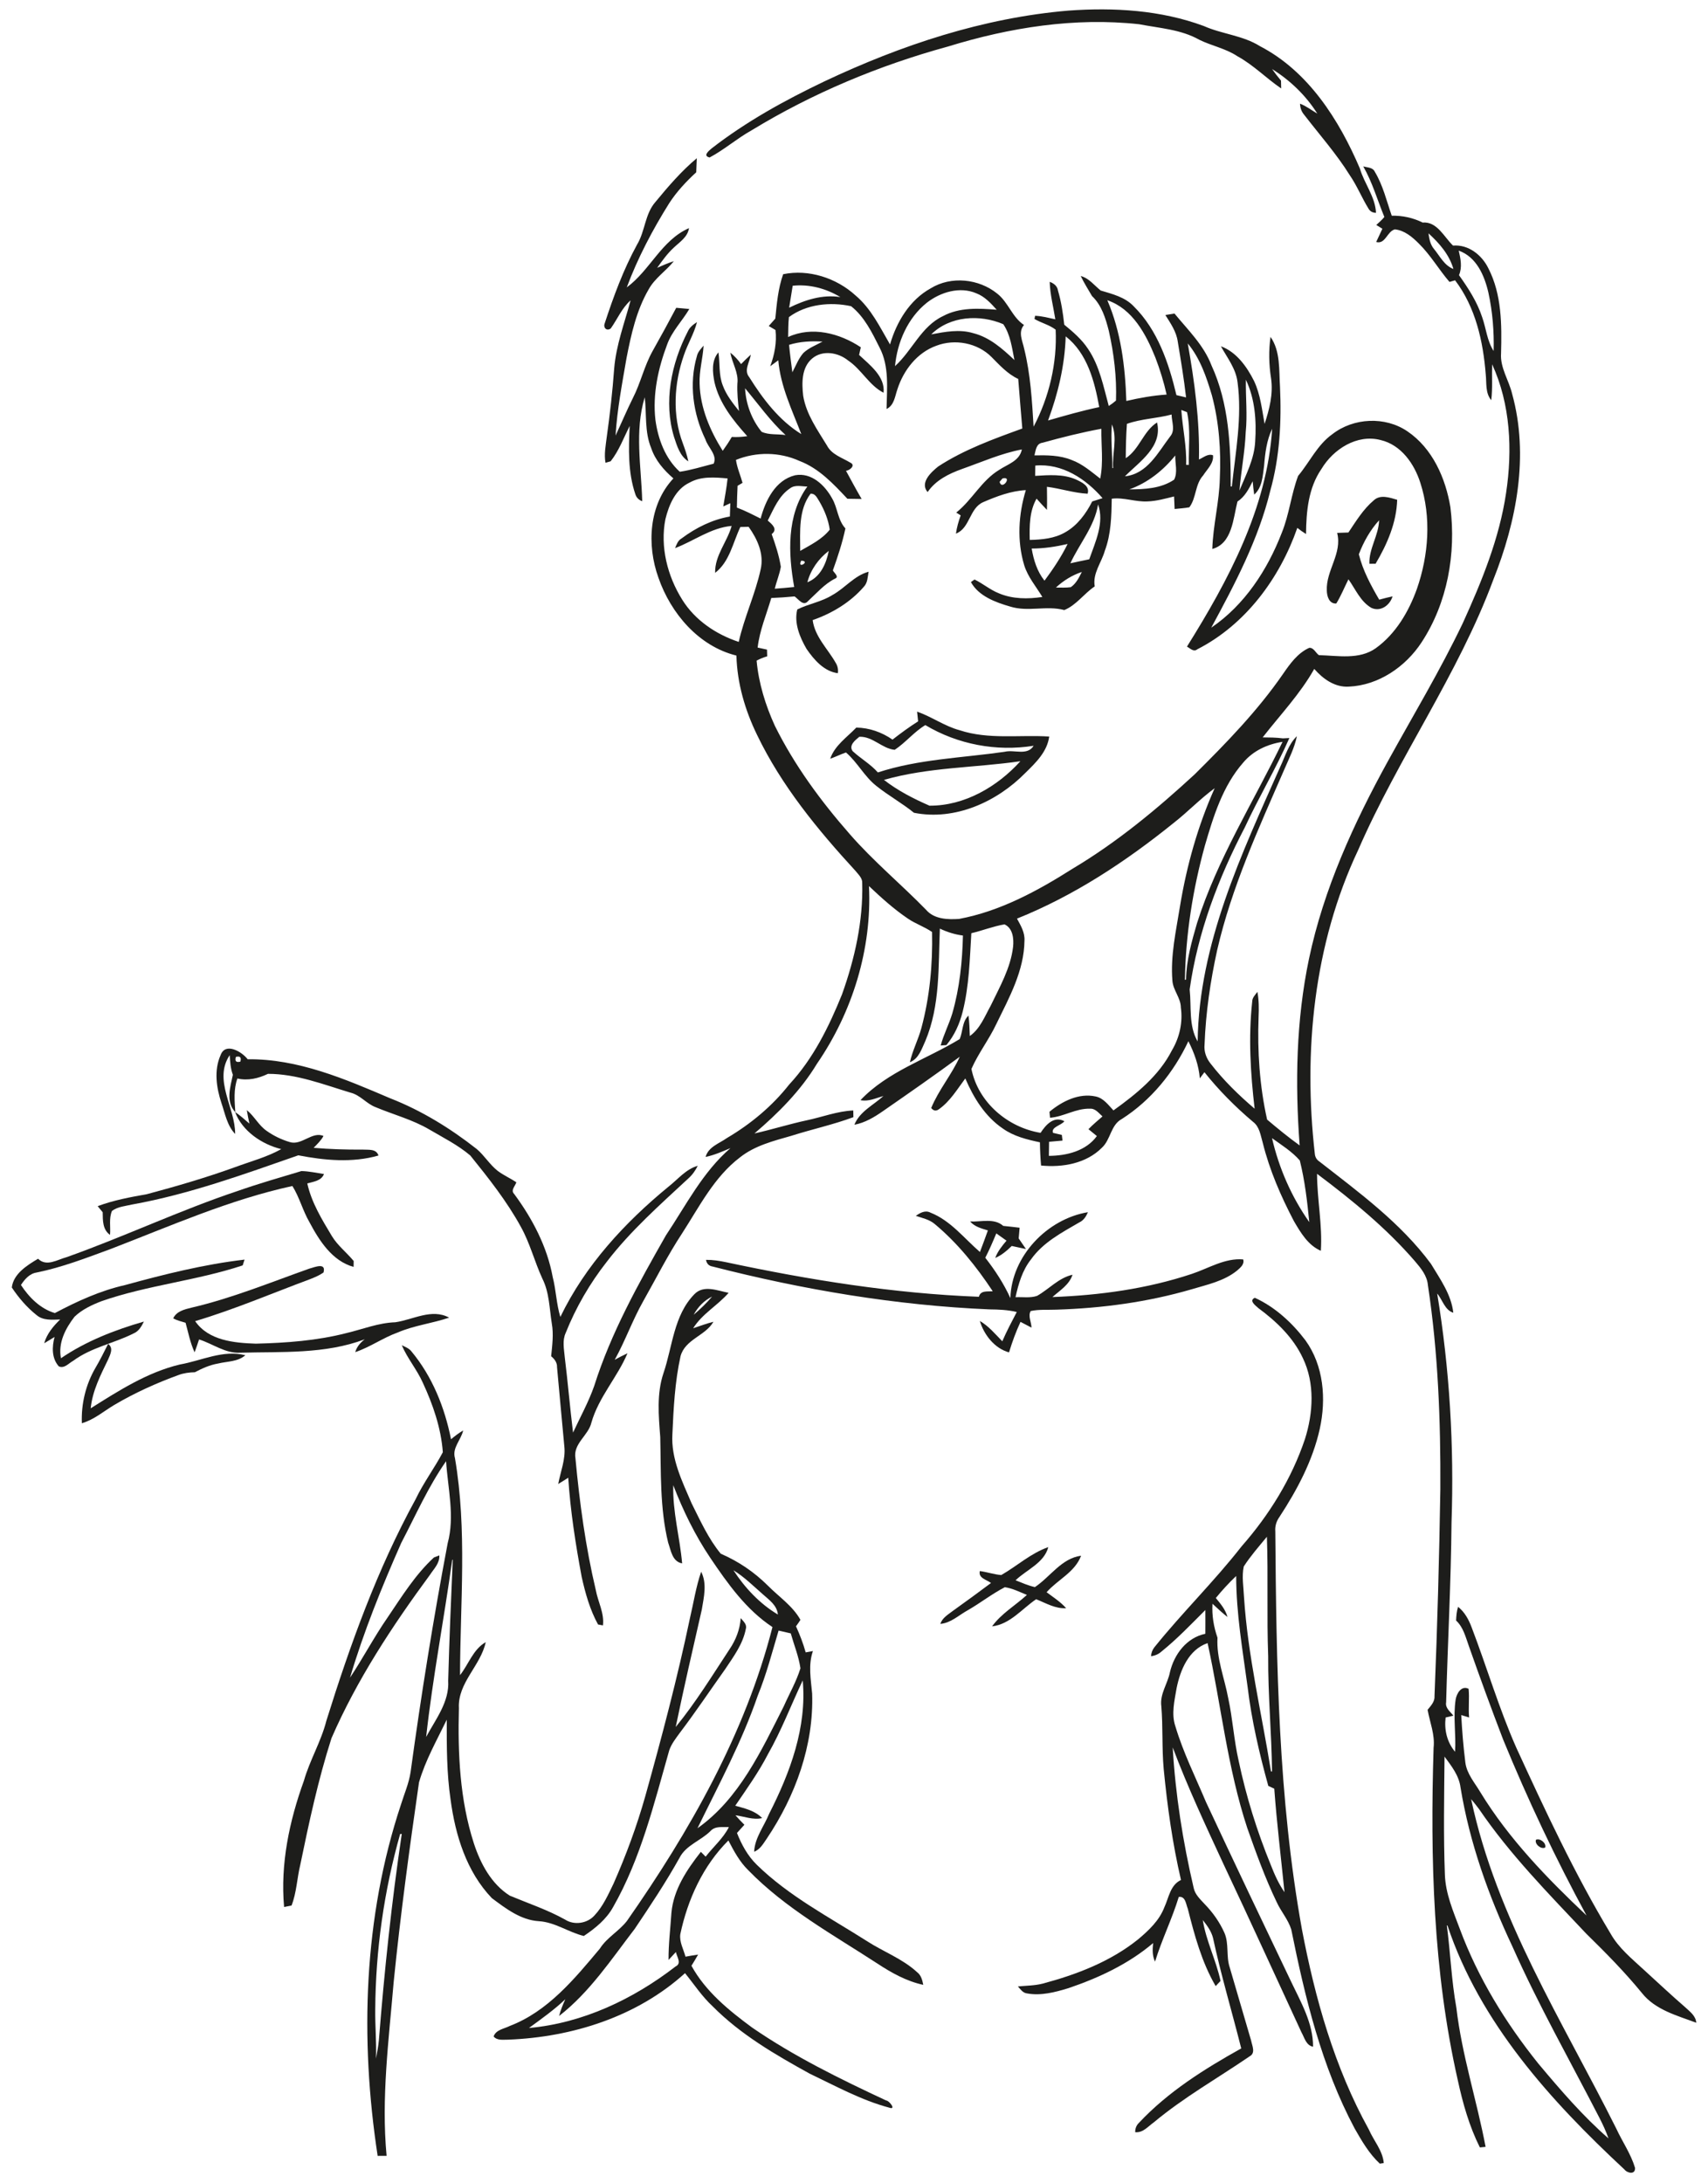 <?xml version="1.0" encoding="UTF-8" ?>
<!DOCTYPE svg PUBLIC "-//W3C//DTD SVG 1.1//EN" "http://www.w3.org/Graphics/SVG/1.1/DTD/svg11.dtd">
<svg width="561pt" height="717pt" viewBox="0 0 561 717" version="1.1" xmlns="http://www.w3.org/2000/svg">
<g id="#1d1d1bfb">
<path fill="#1d1d1b" opacity="1.00" d=" M 270.71 26.76 C 295.98 14.81 323.01 5.83 350.99 3.48 C 365.91 2.41 381.29 3.31 395.41 8.55 C 401.40 11.22 408.20 11.62 413.83 15.16 C 429.74 23.42 439.81 39.32 446.66 55.34 C 448.10 60.30 451.72 64.62 451.95 69.89 C 450.84 69.89 450.02 69.44 449.49 68.52 C 447.30 64.97 445.74 61.06 443.38 57.61 C 438.97 50.52 433.41 44.26 428.33 37.66 C 427.45 36.65 427.04 35.37 427.00 34.05 C 429.05 34.84 430.80 36.20 432.68 37.32 C 428.97 31.40 423.74 26.36 417.82 22.68 C 418.73 23.98 419.72 25.24 420.75 26.47 C 420.76 27.12 420.79 28.41 420.81 29.05 C 415.90 25.70 411.71 21.36 406.47 18.49 C 402.62 15.92 398.00 15.07 393.91 13.06 C 387.89 9.65 380.82 9.25 374.16 7.96 C 352.99 5.63 331.58 9.05 311.34 15.29 C 288.72 21.48 266.85 30.61 246.81 42.83 C 242.04 45.49 237.90 49.16 233.08 51.72 C 230.77 51.20 232.74 49.59 233.73 48.75 C 245.09 39.92 257.76 32.95 270.71 26.76 M 433.18 38.21 C 433.74 38.77 433.74 38.77 433.18 38.21 Z" />
<path fill="#1d1d1b" opacity="1.00" d=" M 215.30 66.31 C 219.48 61.23 223.81 56.20 228.87 51.96 C 228.82 53.50 228.76 55.04 228.68 56.58 C 225.36 59.64 222.24 62.97 219.78 66.78 C 214.31 75.52 209.47 84.72 205.86 94.39 C 213.51 88.78 217.29 78.87 226.30 74.93 C 225.88 77.85 223.30 79.44 221.33 81.31 C 219.20 83.26 217.52 85.62 215.85 87.96 C 217.65 87.17 219.45 86.37 221.33 85.78 C 218.73 89.02 215.08 91.34 213.05 95.04 C 209.04 101.94 207.29 109.86 205.78 117.62 C 204.33 126.06 202.71 134.50 202.18 143.06 C 204.09 138.97 205.85 134.80 207.86 130.76 C 210.42 125.78 211.59 120.23 214.33 115.33 C 216.99 110.62 219.57 105.87 222.11 101.09 C 223.54 101.23 224.97 101.35 226.41 101.48 C 224.08 105.43 220.72 108.76 219.13 113.13 C 216.17 120.97 214.32 129.45 215.27 137.85 C 216.12 144.16 218.47 150.57 223.27 154.94 C 227.02 154.40 230.72 153.22 234.40 152.29 C 235.72 149.48 232.52 146.94 231.71 144.33 C 227.63 135.93 226.26 125.99 228.90 116.96 C 229.20 115.57 230.22 114.56 231.10 113.52 C 230.85 117.71 229.62 121.80 229.79 126.02 C 229.99 133.94 233.22 141.44 237.38 148.06 C 238.44 146.60 239.44 145.08 240.36 143.51 C 242.06 143.60 243.75 143.51 245.44 143.25 C 240.82 138.09 236.28 132.47 234.68 125.57 C 234.03 122.29 233.62 118.45 235.97 115.73 C 236.50 119.33 236.03 123.13 237.40 126.59 C 238.55 129.74 240.67 132.39 242.73 134.99 C 242.37 132.00 242.07 128.98 242.20 125.96 C 242.64 122.37 240.46 119.27 239.90 115.83 C 241.24 116.91 242.41 118.18 243.41 119.58 C 244.44 118.52 245.49 117.47 246.60 116.48 C 246.27 118.93 244.21 121.60 246.09 123.87 C 250.57 131.03 255.90 138.07 263.19 142.57 C 260.15 134.67 256.37 126.89 255.63 118.33 C 254.76 118.99 253.87 119.65 252.98 120.29 C 254.41 116.47 255.17 112.48 254.72 108.39 C 254.17 108.06 253.06 107.40 252.50 107.07 C 253.21 106.26 253.93 105.45 254.65 104.64 C 255.14 99.74 255.57 94.73 257.23 90.06 C 265.63 88.33 274.71 91.29 281.00 97.03 C 286.12 101.34 289.03 107.46 292.33 113.13 C 294.49 105.72 298.76 98.53 305.69 94.70 C 312.39 90.56 321.55 91.54 327.58 96.46 C 331.19 99.31 332.44 104.16 336.34 106.74 C 334.30 109.09 335.86 111.97 336.40 114.57 C 338.47 122.92 338.97 131.56 339.49 140.13 C 344.60 130.41 347.25 119.25 346.73 108.27 C 344.65 106.67 342.02 106.08 339.78 104.76 L 339.98 103.72 C 342.24 103.79 344.43 104.41 346.63 104.87 C 345.98 100.77 344.90 96.72 344.78 92.56 C 346.11 93.04 347.30 93.94 347.50 95.45 C 348.58 99.09 349.14 102.87 349.56 106.64 C 352.44 109.00 355.32 111.46 357.38 114.60 C 361.16 120.18 362.43 126.94 364.18 133.34 C 365.01 132.80 365.80 132.21 366.55 131.56 C 366.82 123.87 365.88 116.14 364.19 108.64 C 363.14 104.54 361.85 100.24 358.68 97.24 C 357.41 95.06 356.06 92.93 354.97 90.65 C 357.71 91.38 359.41 93.72 361.52 95.41 C 365.37 96.58 369.50 97.55 372.38 100.61 C 380.22 108.36 383.91 119.27 386.40 129.77 C 387.19 129.95 388.78 130.33 389.57 130.52 C 388.87 124.38 387.85 118.28 386.84 112.19 C 386.39 108.91 384.47 106.18 382.77 103.46 C 383.52 103.34 385.02 103.10 385.77 102.98 C 390.19 108.37 395.38 113.35 397.92 120.01 C 403.64 132.43 404.24 146.33 404.23 159.77 L 404.60 159.79 C 405.83 148.44 408.02 136.96 406.48 125.54 C 405.95 121.08 403.10 117.52 401.01 113.73 C 406.10 115.59 409.55 120.44 411.90 125.13 C 413.98 129.55 414.50 134.47 415.36 139.23 C 416.94 134.42 418.24 129.35 417.48 124.25 C 416.78 119.74 416.67 115.16 417.31 110.64 C 420.61 115.39 420.06 121.52 420.42 127.02 C 420.95 138.49 420.34 150.10 417.22 161.21 C 413.33 177.18 405.61 191.80 397.84 206.15 C 408.77 198.72 416.30 187.17 421.00 175.00 C 423.46 168.97 424.09 162.38 426.37 156.30 C 430.15 151.78 432.68 146.11 437.60 142.61 C 444.56 137.17 454.97 136.67 462.30 141.68 C 470.52 147.27 474.81 157.04 476.39 166.58 C 478.29 181.85 475.43 197.97 466.93 210.95 C 461.68 218.99 452.75 225.11 442.99 225.51 C 438.41 225.78 434.54 222.97 431.67 219.69 C 427.05 227.91 420.49 234.78 414.73 242.18 C 416.94 242.20 419.17 242.21 421.37 242.50 C 421.90 242.47 422.97 242.42 423.50 242.39 C 419.11 252.40 413.46 261.81 408.87 271.73 C 400.17 288.40 393.38 306.28 390.75 324.96 C 391.37 330.66 390.36 336.88 393.37 342.03 C 393.81 309.94 407.83 280.37 420.60 251.62 C 422.19 248.25 423.20 244.44 425.97 241.78 C 425.19 245.67 423.32 249.21 421.78 252.84 C 413.37 272.12 404.53 291.42 399.79 312.01 C 397.55 322.22 396.03 332.60 395.64 343.05 C 395.40 345.36 396.22 347.60 397.67 349.38 C 401.89 354.83 406.85 359.67 412.09 364.13 C 410.73 352.48 410.01 340.70 411.29 329.00 C 411.28 327.67 412.29 326.74 413.00 325.75 C 413.51 328.46 413.51 331.23 413.39 333.98 C 412.97 345.28 413.71 356.66 416.19 367.71 C 419.67 370.64 423.18 373.53 426.88 376.19 C 425.34 355.76 425.73 335.03 429.94 314.92 C 434.77 291.96 444.62 270.41 455.89 249.95 C 464.19 234.89 473.07 220.14 480.48 204.61 C 486.69 190.94 492.47 176.87 494.68 161.91 C 496.81 147.79 496.13 132.77 490.10 119.64 C 489.96 123.56 490.28 127.51 489.81 131.43 C 487.81 129.06 488.31 125.83 488.00 122.97 C 487.14 112.09 484.66 100.92 477.93 92.06 C 477.47 92.20 476.55 92.46 476.09 92.59 C 472.58 88.51 469.88 83.77 466.01 79.98 C 463.86 77.81 461.30 75.65 458.14 75.33 C 455.56 76.02 455.07 80.32 452.01 79.48 C 452.67 78.02 453.36 76.57 454.05 75.13 C 453.55 74.82 452.55 74.20 452.05 73.89 C 452.95 73.03 453.92 72.23 454.70 71.26 C 452.41 65.71 450.77 59.88 447.76 54.64 C 449.11 55.05 450.90 54.92 451.58 56.44 C 454.24 60.87 455.44 65.99 457.12 70.85 C 460.65 70.77 464.11 71.53 467.28 73.09 C 472.02 72.70 474.30 77.83 477.25 80.66 C 482.33 80.24 486.74 83.76 488.87 88.14 C 493.27 96.69 493.28 106.65 493.03 116.04 C 492.68 120.79 495.61 124.88 496.67 129.37 C 502.28 149.64 498.11 171.27 490.47 190.44 C 478.93 221.56 459.30 248.78 446.11 279.14 C 431.48 310.12 428.01 345.36 431.88 379.13 C 432.02 380.15 432.54 380.96 433.44 381.54 C 446.46 391.69 460.07 401.65 469.99 415.06 C 473.01 420.08 476.69 425.17 477.34 431.14 C 474.55 430.29 473.81 426.89 472.05 424.84 C 476.14 449.66 477.63 474.88 476.76 500.01 C 476.59 519.71 475.51 539.38 474.99 559.06 C 474.63 560.97 476.33 562.13 477.37 563.47 C 476.73 563.62 475.46 563.92 474.82 564.07 C 474.33 568.14 475.26 572.15 477.92 575.33 C 478.29 569.60 477.23 563.82 478.12 558.13 C 478.45 556.15 480.02 553.46 482.37 554.65 C 482.68 557.78 482.23 560.93 482.54 564.07 C 481.67 563.80 480.80 563.54 479.95 563.27 C 480.23 568.48 480.65 573.68 481.30 578.86 C 481.78 582.61 484.42 585.54 486.28 588.70 C 495.61 603.96 508.17 616.89 521.10 629.10 C 510.92 610.36 501.80 591.03 493.70 571.29 C 489.80 561.12 486.06 550.88 482.45 540.60 C 481.39 537.66 480.64 534.43 478.26 532.23 C 478.32 530.71 478.44 529.18 478.91 527.73 C 481.11 529.47 482.44 531.98 483.40 534.56 C 488.40 547.65 492.36 561.15 498.03 573.98 C 507.55 594.70 517.21 615.44 528.97 635.00 C 531.66 639.82 536.02 643.31 540.01 647.01 C 544.53 651.13 548.99 655.32 553.62 659.33 C 555.11 660.73 557.00 662.08 557.14 664.33 C 550.84 661.95 543.75 660.14 539.35 654.63 C 533.67 647.68 527.37 641.30 520.97 635.03 C 508.65 621.96 495.95 609.07 485.81 594.17 C 484.98 593.04 484.09 591.95 483.20 590.89 C 491.47 629.88 513.25 663.86 530.86 699.06 C 532.85 703.38 535.66 707.38 537.03 711.97 C 537.19 714.32 534.50 713.77 533.51 712.48 C 509.31 689.97 486.08 664.32 475.43 632.40 L 475.22 632.35 C 476.40 641.35 476.73 650.45 478.35 659.40 C 480.15 674.90 485.06 689.81 487.95 705.09 C 487.48 705.14 486.54 705.23 486.07 705.27 C 482.58 698.31 480.45 690.74 478.81 683.16 C 470.71 647.40 469.74 610.50 470.87 574.00 C 471.36 569.70 469.64 565.68 468.90 561.54 C 469.99 560.21 471.32 558.85 471.17 556.99 C 472.10 534.33 472.73 511.66 473.09 488.98 C 473.20 466.63 472.36 444.21 469.00 422.08 C 468.74 418.97 466.70 416.51 464.76 414.24 C 455.34 403.32 444.08 394.14 432.59 385.51 C 432.61 393.96 434.39 402.34 433.84 410.80 C 429.62 408.97 427.20 404.83 424.98 401.03 C 420.70 392.85 416.98 384.31 414.76 375.33 C 414.03 372.90 413.74 370.05 411.55 368.43 C 405.73 363.51 400.35 358.10 395.60 352.14 C 395.22 352.65 394.46 353.66 394.09 354.16 C 393.73 349.84 392.26 345.80 390.33 341.96 C 385.51 352.23 378.10 361.34 368.50 367.49 C 364.80 369.44 364.85 374.25 361.94 376.93 C 356.79 382.13 348.98 383.50 341.94 382.79 C 341.72 380.25 341.60 377.71 341.57 375.17 C 337.32 374.26 332.97 373.21 329.38 370.64 C 323.55 366.69 319.77 360.54 317.06 354.19 C 314.41 357.73 312.08 361.69 308.41 364.29 C 307.47 364.99 306.62 364.86 305.86 363.90 C 308.31 357.93 312.60 352.94 315.24 347.06 C 306.93 353.18 298.46 359.07 289.98 364.95 C 287.13 366.93 284.08 368.76 280.62 369.40 C 282.37 365.04 286.87 362.97 290.17 359.96 C 287.70 360.64 285.25 361.88 282.63 361.32 C 291.55 351.90 304.37 347.88 315.22 341.26 C 316.29 338.71 315.98 335.60 318.09 333.54 C 318.41 335.76 318.45 338.01 318.54 340.26 C 321.93 337.86 323.42 333.85 325.37 330.35 C 328.36 324.13 331.94 317.94 332.75 310.98 C 333.03 308.33 332.70 304.85 329.94 303.59 C 326.22 304.21 322.70 305.64 319.04 306.49 C 318.52 315.11 318.31 323.83 316.20 332.25 C 315.20 336.23 313.49 340.08 310.84 343.24 C 310.37 343.28 309.44 343.34 308.97 343.37 C 309.96 339.74 311.71 336.39 312.80 332.80 C 315.18 324.51 316.09 315.86 316.28 307.26 C 313.64 306.92 311.10 306.12 308.70 304.98 C 308.18 317.35 308.85 330.23 303.93 341.90 C 302.73 344.49 301.78 347.72 298.86 348.86 C 299.72 344.98 301.61 341.44 302.64 337.61 C 305.39 327.36 306.37 316.69 306.14 306.10 C 303.66 304.37 300.74 303.42 298.24 301.72 C 293.61 298.60 289.47 294.84 285.42 291.02 C 286.41 311.65 280.00 332.39 268.33 349.37 C 262.98 358.22 255.62 365.59 247.80 372.26 C 253.57 370.97 259.21 369.18 265.00 367.94 C 270.08 366.88 275.03 364.93 280.26 364.71 C 280.27 365.26 280.29 366.36 280.30 366.91 C 273.68 369.37 266.73 370.87 260.00 373.01 C 254.12 374.70 247.97 376.22 243.08 380.09 C 234.57 386.54 229.72 396.28 224.05 405.05 C 219.34 412.20 215.50 419.87 211.29 427.31 C 207.76 433.54 205.38 440.33 201.91 446.59 C 203.29 445.83 204.68 445.11 206.10 444.45 C 202.78 452.34 196.65 458.83 194.26 467.19 C 193.26 471.51 188.16 474.11 189.01 478.97 C 190.36 493.49 192.33 508.01 195.69 522.22 C 196.40 526.09 198.54 529.82 198.04 533.83 C 197.64 533.75 196.83 533.60 196.43 533.53 C 193.76 528.68 192.26 523.28 191.06 517.92 C 189.05 507.14 187.35 496.27 186.64 485.33 C 185.56 486.03 184.46 486.71 183.35 487.38 C 184.11 483.29 185.82 479.29 185.36 475.06 C 184.57 466.38 183.73 457.71 182.96 449.03 C 183.03 447.52 182.13 446.33 181.03 445.43 C 181.38 441.85 181.88 438.24 181.24 434.66 C 180.45 429.72 180.44 424.49 178.14 419.93 C 175.57 414.36 174.09 408.33 171.09 402.95 C 166.48 394.52 160.48 386.95 154.47 379.50 C 150.41 376.05 145.59 373.65 141.02 370.96 C 135.50 367.71 129.25 366.09 123.38 363.63 C 120.36 362.49 118.33 359.64 115.14 358.86 C 106.27 356.19 97.42 352.68 88.02 352.68 C 84.86 354.19 81.47 355.00 77.97 354.21 C 76.69 357.78 77.04 361.56 77.29 365.27 C 74.06 361.85 75.64 357.00 76.49 352.99 C 75.71 350.93 75.58 348.72 75.45 346.54 C 69.96 354.71 77.31 363.84 77.23 372.42 C 74.57 369.64 73.92 365.72 72.72 362.22 C 71.07 357.21 70.24 351.52 72.45 346.55 C 74.00 342.21 79.41 345.36 81.35 347.89 C 97.85 347.70 113.30 354.36 128.19 360.72 C 138.46 364.73 147.93 370.58 156.58 377.37 C 159.12 379.52 160.83 382.48 163.46 384.54 C 165.38 385.99 167.59 386.96 169.59 388.28 C 169.25 389.56 167.63 390.88 168.87 392.12 C 174.87 400.23 179.71 409.43 181.54 419.42 C 182.65 423.74 182.74 428.25 184.05 432.52 C 192.20 415.60 205.21 401.51 219.63 389.69 C 222.70 387.28 225.29 383.98 229.18 382.88 C 228.40 384.44 227.39 385.89 226.07 387.05 C 216.74 395.72 207.12 404.21 199.34 414.35 C 193.75 421.47 189.15 429.38 185.80 437.78 C 184.64 440.31 185.27 443.11 185.50 445.76 C 186.52 453.99 187.20 462.27 188.22 470.51 C 190.57 465.40 193.33 460.47 195.18 455.15 C 200.71 437.66 209.71 421.57 218.74 405.70 C 225.34 395.84 230.80 384.93 239.93 377.07 C 237.27 378.19 234.61 379.38 231.76 379.97 C 232.66 376.64 236.24 375.56 238.78 373.75 C 246.56 369.16 253.62 363.30 259.22 356.18 C 267.10 347.72 272.26 337.22 276.56 326.59 C 280.75 314.88 283.53 302.50 283.20 290.00 C 283.28 288.33 281.89 287.18 280.96 285.99 C 268.51 272.45 256.66 258.01 248.65 241.34 C 244.70 233.21 242.12 224.38 241.88 215.31 C 229.50 212.25 220.33 201.45 216.27 189.75 C 212.39 179.00 213.08 165.80 221.18 157.12 C 218.03 154.40 215.22 151.16 213.88 147.15 C 211.68 141.85 212.42 136.03 211.77 130.47 C 208.37 141.61 210.63 153.25 210.94 164.61 C 209.78 164.19 209.02 163.41 208.67 162.28 C 206.23 155.08 206.46 147.37 206.82 139.88 C 204.85 143.80 203.31 148.03 200.57 151.50 C 200.15 151.62 199.30 151.87 198.88 151.99 C 198.37 149.17 198.95 146.33 199.29 143.53 C 200.34 136.06 201.18 128.56 201.73 121.04 C 202.37 113.33 205.13 106.06 207.12 98.65 C 204.24 101.20 202.79 104.80 200.61 107.87 C 199.30 108.85 198.11 107.69 198.59 106.29 C 201.51 97.38 204.75 88.54 209.27 80.29 C 211.92 75.88 211.81 70.27 215.30 66.31 M 469.19 76.63 C 469.43 78.49 469.80 80.40 471.07 81.86 C 472.97 84.18 474.41 87.22 477.38 88.34 C 476.04 83.64 472.73 79.85 469.19 76.63 M 479.13 82.32 C 479.73 84.98 480.34 87.75 479.21 90.37 C 482.26 94.64 485.16 99.11 486.81 104.14 C 488.13 107.83 488.41 111.92 490.59 115.28 C 490.77 108.86 490.24 102.39 488.87 96.11 C 487.59 90.53 484.96 84.37 479.13 82.32 M 260.36 93.85 C 259.99 96.25 259.59 98.66 259.20 101.06 C 264.42 98.50 270.12 96.65 276.01 97.57 C 271.32 94.74 265.85 93.27 260.36 93.85 M 304.44 99.41 C 298.15 104.42 294.71 112.38 293.97 120.25 C 299.63 115.13 302.56 107.21 309.73 103.82 C 315.14 100.90 321.45 101.25 327.37 101.73 C 325.45 99.60 323.44 97.39 320.70 96.34 C 315.26 93.99 308.92 95.94 304.44 99.41 M 363.71 98.61 C 368.20 109.05 369.57 120.42 369.95 131.69 C 374.30 130.68 378.71 129.89 383.18 129.59 C 382.26 125.45 381.00 121.39 379.49 117.44 C 376.42 109.80 372.02 101.43 363.71 98.61 M 259.12 104.15 C 258.88 106.32 258.92 108.51 258.86 110.69 C 266.71 107.06 275.84 109.45 282.74 114.06 C 282.54 114.89 282.36 115.73 282.17 116.57 C 285.68 119.87 290.79 123.66 290.21 128.99 C 285.45 126.55 282.98 121.34 278.57 118.40 C 275.31 115.74 270.16 114.87 266.76 117.74 C 263.24 120.71 263.33 125.81 263.81 129.99 C 264.80 136.07 268.50 141.20 271.64 146.35 C 273.19 149.31 276.55 150.29 279.23 151.91 C 281.18 152.78 279.15 154.50 277.87 154.62 C 279.56 157.72 281.22 160.83 283.01 163.88 C 281.45 163.86 279.89 163.83 278.33 163.81 C 273.75 158.93 269.01 153.83 262.60 151.39 C 256.02 148.41 248.40 148.34 241.73 151.04 C 242.10 153.65 243.19 156.06 243.89 158.58 C 243.48 158.82 242.67 159.30 242.26 159.55 C 242.14 161.93 242.07 164.32 242.03 166.71 C 244.72 167.70 247.26 169.04 249.83 170.31 C 251.42 164.38 254.65 157.69 261.15 156.09 C 266.50 155.09 270.90 159.33 273.28 163.64 C 275.15 166.78 275.12 170.79 277.68 173.55 C 276.68 178.24 275.18 182.82 273.56 187.33 C 273.88 188.08 275.79 189.48 274.26 190.04 C 270.76 191.83 268.22 194.82 265.38 197.44 C 263.83 199.25 262.25 196.74 260.98 195.88 C 258.43 196.13 255.88 196.30 253.33 196.40 C 251.75 201.80 249.50 207.04 248.85 212.68 C 249.62 212.85 251.15 213.18 251.92 213.35 C 251.94 213.90 251.97 215.00 251.99 215.55 C 250.78 215.90 249.62 216.38 248.51 216.97 C 249.19 224.39 251.42 231.63 254.52 238.40 C 260.95 251.36 269.59 263.09 279.10 273.94 C 286.84 282.84 295.97 290.38 304.18 298.81 C 306.80 301.90 311.29 302.05 315.01 301.80 C 328.52 299.28 340.82 292.59 352.31 285.30 C 366.85 276.64 379.95 265.79 392.36 254.35 C 402.76 244.04 413.04 233.47 421.38 221.39 C 423.69 218.04 426.19 214.49 430.02 212.77 C 431.49 212.65 432.13 214.42 433.19 215.17 C 439.42 215.32 446.41 216.76 451.87 212.90 C 458.43 208.18 462.70 200.90 465.39 193.41 C 469.25 182.30 470.17 169.87 466.52 158.58 C 464.53 152.31 460.20 146.10 453.46 144.52 C 445.70 142.50 437.92 147.53 434.03 154.03 C 429.71 160.30 429.05 168.02 428.97 175.39 C 427.97 174.77 427.02 174.10 426.11 173.37 C 420.32 189.95 409.11 205.14 393.26 213.25 C 392.02 214.25 390.93 212.92 389.86 212.37 C 403.46 190.61 416.16 166.92 417.85 140.81 C 416.04 144.60 415.53 148.81 415.20 152.95 C 414.74 156.25 414.65 160.06 411.95 162.44 C 411.73 160.98 411.57 159.52 411.45 158.06 C 410.21 160.56 408.87 163.15 406.45 164.72 C 405.03 170.24 404.77 178.49 398.19 180.30 C 398.42 172.50 400.49 164.88 400.66 157.07 C 401.08 147.95 400.41 138.72 398.06 129.87 C 396.27 123.84 394.20 117.70 390.12 112.79 C 392.36 125.37 394.07 138.09 393.80 150.91 C 395.27 150.29 396.71 148.90 398.41 149.52 C 398.72 152.15 396.47 154.12 395.17 156.16 C 392.49 159.09 392.98 163.49 390.65 166.61 C 389.05 166.91 387.42 167.00 385.81 167.17 C 385.74 165.80 385.68 164.42 385.63 163.05 C 382.77 163.75 379.91 164.57 376.96 164.68 C 372.98 164.91 369.15 163.28 365.16 163.79 C 365.06 169.55 364.94 175.43 362.88 180.90 C 361.78 184.81 358.81 188.32 359.57 192.59 C 356.06 194.93 353.53 198.76 349.57 200.36 C 343.72 198.79 337.59 201.06 331.76 199.20 C 326.96 197.82 321.41 195.76 318.90 191.17 C 319.20 190.96 319.80 190.54 320.09 190.33 C 322.86 191.67 325.22 193.73 328.09 194.86 C 332.59 196.77 337.61 196.78 342.37 196.06 C 340.30 192.63 337.60 189.50 336.40 185.62 C 333.99 177.58 334.51 168.93 336.94 160.97 C 332.05 161.23 327.41 162.99 322.96 164.91 C 318.37 166.89 318.64 173.47 313.98 175.26 C 314.27 173.21 314.84 171.22 315.54 169.27 C 315.17 169.04 314.45 168.57 314.09 168.34 C 319.33 164.17 322.41 157.79 328.22 154.30 C 331.01 152.44 334.90 151.39 335.63 147.61 C 328.84 148.90 322.49 151.73 316.01 154.02 C 311.66 155.58 307.37 157.68 304.68 161.61 C 302.03 158.56 305.84 155.05 308.18 153.19 C 316.66 147.66 326.30 144.18 335.78 140.74 C 335.34 135.31 334.85 129.89 334.44 124.46 C 330.95 122.83 328.36 119.96 325.70 117.28 C 321.07 112.60 313.64 111.21 307.54 113.55 C 301.22 115.81 296.76 121.60 294.76 127.84 C 293.93 130.19 293.72 133.10 291.19 134.33 C 291.31 127.59 292.14 120.33 288.89 114.13 C 286.44 109.24 283.93 104.04 279.55 100.57 C 272.73 99.07 264.84 99.89 259.12 104.15 M 305.87 109.82 C 310.40 108.97 315.13 108.05 319.66 109.42 C 325.04 110.76 329.26 114.54 333.19 118.24 C 332.39 114.23 331.88 109.93 329.53 106.47 C 321.84 103.18 312.05 103.72 305.87 109.82 M 350.03 110.47 C 349.74 119.96 347.53 129.23 344.24 138.10 C 349.80 136.49 355.37 134.90 361.05 133.70 C 359.51 125.24 357.14 116.03 350.03 110.47 M 259.17 113.26 C 259.46 116.27 259.86 119.27 260.25 122.27 C 261.40 120.12 262.26 117.75 263.90 115.90 C 265.69 114.22 268.05 113.36 270.17 112.18 C 266.47 111.98 262.73 112.14 259.17 113.26 M 409.21 124.71 C 409.12 130.46 409.75 136.21 409.16 141.96 C 408.90 148.39 407.63 154.71 407.10 161.11 C 409.24 155.91 411.99 150.73 412.27 145.00 C 412.72 138.14 412.21 131.00 409.21 124.71 M 244.72 127.52 C 244.98 132.68 246.89 137.80 250.15 141.81 C 252.55 142.93 255.43 142.48 258.03 142.89 C 252.99 138.29 249.08 132.71 244.72 127.52 M 388.01 134.65 C 388.42 140.67 389.81 146.60 389.59 152.66 C 389.82 152.67 390.26 152.68 390.48 152.68 C 390.35 146.92 391.13 141.02 389.88 135.36 C 389.41 135.18 388.48 134.83 388.01 134.65 M 370.14 139.21 C 369.86 142.96 369.79 146.73 369.76 150.49 C 374.30 147.52 375.50 141.63 380.04 138.75 C 381.91 146.69 374.30 151.60 369.49 156.43 C 376.86 155.68 380.37 148.55 384.37 143.31 C 386.11 141.29 384.83 138.50 384.82 136.14 C 379.99 137.45 374.84 137.52 370.14 139.21 M 365.21 139.38 C 364.79 144.17 365.37 148.96 365.37 153.75 L 365.61 153.71 C 365.25 148.96 367.12 143.89 365.21 139.38 M 342.41 145.41 C 340.31 145.67 340.19 147.95 339.77 149.56 C 343.86 149.48 348.09 149.49 351.94 151.06 C 355.52 152.35 358.39 154.90 361.37 157.18 C 362.47 151.79 361.66 146.27 361.75 140.82 C 355.23 142.02 348.79 143.64 342.41 145.41 M 370.94 160.73 C 375.97 160.71 381.33 160.45 385.64 157.54 C 386.89 155.15 385.94 152.19 386.02 149.59 C 382.02 154.55 376.98 158.56 370.94 160.73 M 340.05 152.91 C 340.04 153.76 340.02 155.45 340.01 156.29 C 344.49 156.03 349.20 155.62 353.42 157.48 C 355.29 158.37 358.04 159.59 357.23 162.15 C 352.70 161.92 348.36 160.44 343.87 159.88 C 343.90 162.41 343.95 164.93 343.87 167.46 C 342.70 166.26 341.58 165.00 340.46 163.77 C 338.11 167.90 338.12 172.72 338.22 177.33 C 342.19 177.24 346.33 176.88 349.84 174.84 C 353.87 172.59 356.69 168.73 358.74 164.69 C 359.87 164.33 361.00 163.97 362.14 163.61 C 356.62 157.25 348.84 152.10 340.05 152.91 M 335.18 156.24 C 335.74 156.81 335.74 156.81 335.18 156.24 M 226.55 158.47 C 221.88 160.63 219.70 165.82 218.55 170.53 C 216.78 179.60 219.22 189.19 224.07 196.94 C 228.27 203.70 235.17 208.34 242.64 210.82 C 244.46 202.70 248.09 195.09 249.85 186.96 C 251.00 181.91 248.76 177.04 245.89 173.02 C 245.21 173.03 243.85 173.07 243.17 173.08 C 240.72 178.22 239.64 184.50 234.89 188.14 C 234.73 182.43 238.85 178.01 240.31 172.73 C 233.47 173.34 227.96 177.67 221.73 180.02 C 222.23 178.84 222.65 177.51 223.85 176.85 C 228.55 173.34 233.91 170.65 239.73 169.64 C 239.77 168.18 239.81 166.72 239.88 165.27 C 239.30 165.53 238.14 166.07 237.56 166.33 C 238.07 163.27 238.65 160.21 238.98 157.13 C 234.82 156.76 230.34 156.36 226.55 158.47 M 329.28 157.13 C 329.04 157.41 328.56 157.97 328.32 158.25 C 329.06 161.28 332.71 156.25 329.28 157.13 M 259.50 160.38 C 255.79 162.85 254.12 167.16 252.17 170.97 C 253.57 172.18 255.59 173.79 253.46 175.42 C 254.72 178.91 255.88 182.46 256.47 186.14 C 256.06 188.60 255.05 190.92 254.48 193.35 C 256.60 193.20 258.73 193.01 260.86 192.79 C 258.89 181.85 258.33 169.21 265.18 159.79 C 263.29 159.78 261.14 159.12 259.50 160.38 M 266.23 162.15 C 262.22 167.48 262.81 174.62 262.83 180.93 C 266.26 178.95 270.02 177.13 272.53 173.96 C 272.08 170.71 270.82 167.61 269.18 164.78 C 268.43 163.66 267.86 162.01 266.23 162.15 M 360.67 165.67 C 359.51 172.87 354.55 178.53 351.57 185.00 C 353.63 184.56 355.69 184.10 357.77 183.69 C 359.75 178.01 362.80 171.71 360.67 165.67 M 338.86 180.16 C 339.50 183.94 340.64 187.67 343.07 190.71 C 345.90 186.90 348.56 182.93 350.66 178.66 C 346.78 179.56 342.84 180.16 338.86 180.16 M 265.18 191.24 C 269.45 189.57 271.38 185.14 272.21 180.93 C 268.82 183.52 266.28 187.10 265.18 191.24 M 263.16 184.14 C 261.62 187.15 266.47 184.27 263.16 184.14 M 346.82 192.97 C 348.44 192.98 350.08 193.07 351.70 192.85 C 353.46 191.66 354.41 189.69 355.33 187.85 C 352.15 188.90 349.27 190.70 346.82 192.97 M 408.39 250.40 C 401.61 258.09 398.54 268.14 395.73 277.79 C 391.78 292.14 389.43 306.94 389.19 321.83 L 389.56 321.71 C 389.66 315.36 391.42 309.20 393.18 303.15 C 399.83 282.13 411.73 263.38 421.26 243.64 C 416.35 244.39 411.63 246.54 408.39 250.40 M 385.39 270.36 C 369.76 282.97 352.73 294.21 334.03 301.70 C 335.26 303.95 336.67 306.28 336.49 308.96 C 336.38 318.81 331.47 327.66 327.26 336.29 C 324.86 341.39 321.34 345.90 319.07 351.07 C 321.28 362.02 330.92 370.27 341.78 372.06 C 343.49 369.43 346.16 366.40 349.60 368.24 C 348.64 369.59 345.15 370.14 345.86 372.06 C 346.59 372.23 348.04 372.57 348.76 372.74 C 348.82 373.20 348.93 374.13 348.99 374.60 C 347.51 374.74 346.04 374.87 344.57 375.00 C 344.54 376.53 344.52 378.07 344.51 379.62 C 350.28 379.59 356.71 378.04 360.27 373.11 C 359.35 372.36 358.43 371.61 357.51 370.86 C 358.94 369.35 360.56 368.04 362.12 366.66 C 360.89 365.60 359.79 363.98 357.97 364.13 C 353.39 363.98 349.38 366.77 344.89 367.10 C 344.84 366.61 344.74 365.63 344.70 365.14 C 348.85 361.70 354.33 358.91 359.87 360.11 C 362.44 360.63 364.02 362.90 365.72 364.69 C 373.20 359.32 380.67 353.32 384.93 344.95 C 387.43 340.74 388.54 335.78 387.86 330.92 C 387.83 327.70 385.29 325.24 385.08 322.08 C 384.40 313.82 386.30 305.66 387.59 297.55 C 389.78 284.26 393.46 271.18 398.96 258.87 C 394.17 262.38 390.07 266.72 385.39 270.36 M 77.47 347.12 C 77.07 348.51 77.56 349.03 78.95 348.67 C 79.34 347.27 78.85 346.76 77.47 347.12 M 417.80 373.80 C 420.07 383.64 424.21 393.11 430.04 401.37 C 429.37 394.59 428.58 387.74 426.93 381.14 C 424.36 378.18 420.95 376.08 417.80 373.80 M 474.46 576.92 C 474.35 589.86 474.09 602.81 474.58 615.74 C 474.81 621.95 477.31 627.71 479.46 633.45 C 485.43 649.56 494.53 664.36 505.26 677.73 C 512.47 686.33 519.83 694.93 528.31 702.31 C 527.51 700.01 526.49 697.80 525.38 695.64 C 515.74 676.91 505.33 658.55 496.76 639.29 C 488.94 622.69 482.69 605.22 479.72 587.07 C 479.23 583.15 476.73 579.99 474.46 576.92 Z" />
<path fill="#1d1d1b" opacity="1.00" d=" M 225.90 108.89 C 226.49 107.50 227.71 106.58 228.93 105.78 C 227.97 109.57 225.88 112.92 224.64 116.61 C 221.38 125.89 220.77 136.37 224.30 145.66 C 225.01 147.58 225.67 149.52 226.09 151.53 C 223.32 149.79 222.39 146.50 221.41 143.58 C 217.88 132.04 220.47 119.41 225.90 108.89 Z" />
<path fill="#1d1d1b" opacity="1.00" d=" M 451.27 164.28 C 453.42 162.32 456.48 163.44 458.91 164.14 C 458.69 171.68 455.61 178.75 451.82 185.14 C 451.31 185.15 450.30 185.15 449.79 185.16 C 449.58 180.20 452.84 175.84 452.97 170.87 C 450.04 174.10 447.86 177.98 446.32 182.04 C 447.62 187.35 450.27 192.25 453.01 196.95 C 454.46 196.56 455.91 196.18 457.39 195.86 C 456.53 198.79 453.45 201.04 450.43 199.64 C 446.85 197.57 445.21 193.49 442.90 190.26 C 441.57 192.91 440.46 195.68 438.91 198.21 C 436.57 198.36 435.84 195.85 435.80 193.99 C 435.48 187.35 440.94 181.79 439.19 175.02 C 440.42 174.97 441.66 174.92 442.89 174.89 C 445.40 171.16 447.78 167.20 451.27 164.28 Z" />
<path fill="#1d1d1b" opacity="1.00" d=" M 273.38 195.44 C 277.55 193.16 280.58 189.05 285.30 187.77 C 284.97 189.46 285.01 191.40 283.72 192.72 C 279.30 197.84 273.27 201.45 266.92 203.66 C 267.65 209.13 271.82 213.02 274.44 217.61 C 275.12 218.67 275.37 219.83 275.20 221.10 C 270.66 220.52 267.36 216.68 264.91 213.12 C 262.69 209.29 260.75 204.60 261.87 200.16 C 265.59 198.31 269.83 197.67 273.38 195.44 Z" />
<path fill="#1d1d1b" opacity="1.00" d=" M 301.22 233.72 C 306.04 235.39 310.24 238.50 315.20 239.83 C 324.70 242.97 334.82 241.27 344.62 241.90 C 343.95 246.88 340.23 250.48 336.82 253.81 C 327.46 263.35 313.68 269.62 300.20 266.94 C 296.28 263.76 291.83 261.31 287.89 258.16 C 283.92 255.06 281.66 250.39 277.86 247.13 C 276.11 247.74 274.44 248.57 272.69 249.19 C 274.16 244.82 278.20 242.16 281.25 238.96 C 285.55 239.03 289.63 240.47 293.15 242.91 C 295.87 240.80 298.65 238.75 301.56 236.91 C 301.44 235.84 301.32 234.78 301.22 233.72 M 293.87 246.26 C 289.74 245.89 286.63 241.78 282.25 241.98 C 280.92 243.09 278.73 244.73 280.02 246.66 C 282.68 249.14 285.92 250.94 288.34 253.69 C 301.79 249.29 316.06 248.92 329.97 246.91 C 333.16 246.11 337.41 248.31 339.50 244.93 C 327.29 246.90 314.54 244.49 303.93 238.14 C 300.21 240.37 297.45 243.90 293.87 246.26 M 290.34 256.14 C 294.87 259.67 300.05 262.32 305.29 264.61 C 316.81 264.68 327.57 258.38 335.15 250.01 C 320.24 252.17 304.91 251.96 290.34 256.14 Z" />
<path fill="#1d1d1b" opacity="1.00" d=" M 81.07 364.60 C 83.53 366.57 84.94 369.58 87.55 371.39 C 89.86 373.03 92.45 374.28 95.17 375.09 C 99.07 376.32 102.54 371.46 106.25 373.09 C 105.45 374.59 104.18 375.76 103.02 376.98 C 108.34 377.44 113.68 377.60 119.03 377.56 C 120.91 377.69 123.58 377.19 124.31 379.51 C 115.67 381.97 106.65 381.11 97.98 379.44 C 80.09 385.67 62.15 392.22 43.43 395.59 C 41.18 396.12 38.69 396.28 36.78 397.70 C 35.71 400.17 36.38 402.96 36.13 405.57 C 33.68 403.84 33.77 400.81 33.73 398.14 C 33.18 397.47 32.63 396.80 32.08 396.14 C 37.30 394.18 42.76 393.18 48.22 392.21 C 58.01 389.60 67.75 386.75 77.29 383.30 C 82.35 381.42 87.63 380.05 92.38 377.40 C 86.03 375.85 79.56 371.50 77.21 365.21 C 78.88 366.35 80.40 367.69 81.92 369.03 C 81.60 367.56 81.30 366.08 81.07 364.60 Z" />
<path fill="#1d1d1b" opacity="1.00" d=" M 78.12 391.13 C 85.00 388.72 92.02 386.71 99.00 384.61 C 101.49 384.66 103.94 385.21 106.41 385.59 C 105.51 387.86 102.98 388.08 100.93 388.67 C 102.32 394.96 105.73 400.51 109.01 405.97 C 110.91 409.10 113.86 411.35 116.17 414.15 C 116.16 414.64 116.15 415.61 116.14 416.09 C 109.08 414.14 104.86 407.45 101.62 401.36 C 99.43 397.58 98.35 393.21 96.04 389.52 C 75.38 394.01 55.95 402.67 36.28 410.23 C 28.31 413.16 20.34 416.25 11.99 417.94 C 9.69 418.29 8.08 420.18 6.88 422.03 C 9.55 426.10 13.24 429.83 18.02 431.25 C 25.32 427.38 32.90 423.90 41.01 422.07 C 53.93 418.52 67.01 415.25 80.32 413.69 C 80.17 414.16 79.86 415.11 79.71 415.59 C 64.55 420.62 48.45 422.08 33.36 427.34 C 30.18 428.57 26.97 430.06 24.48 432.45 C 21.50 436.30 19.03 441.04 20.02 446.08 C 28.27 440.46 37.72 436.79 47.26 434.04 C 46.50 435.57 45.62 437.19 43.95 437.90 C 37.45 441.20 29.97 442.52 24.02 446.94 C 22.55 447.73 21.17 449.56 19.32 448.76 C 16.93 446.06 17.06 442.36 17.92 439.09 C 16.79 439.80 15.67 440.49 14.51 441.16 C 15.41 438.06 17.48 435.56 19.75 433.36 C 17.12 433.43 14.18 433.76 12.02 431.92 C 8.83 429.39 6.13 426.23 3.88 422.85 C 4.41 418.37 8.87 415.56 12.51 413.41 C 15.27 416.14 18.82 413.70 21.88 412.89 C 40.83 406.16 59.04 397.50 78.12 391.13 Z" />
<path fill="#1d1d1b" opacity="1.00" d=" M 300.81 399.32 C 302.22 398.33 303.89 397.36 305.63 398.27 C 312.20 400.85 316.65 406.68 321.86 411.19 C 322.76 408.84 323.64 406.48 324.47 404.11 C 322.37 403.45 320.13 402.91 318.64 401.17 C 322.22 401.36 326.58 399.97 329.51 402.62 C 331.31 402.81 333.11 402.99 334.90 403.22 C 334.80 404.38 334.70 405.56 334.59 406.73 C 335.39 407.89 336.18 409.05 336.98 410.22 C 335.42 409.89 333.86 409.54 332.31 409.21 C 330.70 410.77 328.98 412.27 326.89 413.14 C 327.67 410.98 329.13 409.21 330.59 407.47 C 329.48 406.66 328.36 405.87 327.24 405.08 C 326.12 407.78 324.97 410.47 323.62 413.08 C 326.83 417.19 329.69 421.57 331.86 426.33 C 332.26 412.54 343.95 400.34 357.33 398.12 C 356.74 399.53 355.91 400.83 354.47 401.49 C 348.72 404.83 342.57 408.05 338.64 413.62 C 335.79 417.20 334.52 421.65 333.55 426.04 C 335.90 425.92 338.37 426.37 340.63 425.60 C 344.57 423.38 347.71 419.69 352.27 418.66 C 351.20 421.97 348.13 423.80 345.67 425.99 C 361.14 425.42 376.68 423.30 391.41 418.40 C 396.95 416.57 402.30 413.11 408.33 413.63 C 408.83 415.27 407.33 416.40 406.27 417.33 C 402.02 420.76 396.54 421.90 391.43 423.43 C 376.99 427.65 361.98 429.66 346.97 430.13 C 344.16 430.25 341.31 429.99 338.54 430.58 C 337.57 432.19 338.78 434.25 338.80 436.03 C 337.59 435.41 336.39 434.77 335.19 434.14 C 333.68 437.38 332.46 440.74 331.42 444.16 C 326.68 442.88 323.20 438.39 321.83 433.84 C 324.74 435.53 326.89 438.15 329.21 440.52 C 330.62 437.23 332.31 434.07 333.96 430.90 C 331.03 430.19 328.01 430.07 325.01 430.04 C 294.30 428.74 263.84 423.59 234.08 415.97 C 232.84 415.78 232.11 415.04 231.89 413.77 C 234.10 413.74 236.29 414.09 238.46 414.54 C 265.80 420.38 293.54 424.83 321.52 425.90 C 322.08 423.71 324.35 424.26 326.07 424.08 C 320.69 415.95 314.53 408.26 307.01 402.00 C 305.25 400.50 302.93 400.04 300.81 399.32 Z" />
<path fill="#1d1d1b" opacity="1.00" d=" M 101.60 416.65 C 103.40 416.17 107.18 414.52 106.26 417.92 C 104.96 418.84 103.48 419.46 102.01 420.05 C 89.40 424.73 77.01 430.05 64.10 433.90 C 68.48 440.29 76.94 441.06 84.02 441.30 C 94.02 441.05 104.09 440.32 113.80 437.82 C 119.12 436.56 124.30 434.45 129.83 434.27 C 135.63 433.45 141.82 429.63 147.52 432.75 C 141.97 434.64 136.07 435.29 130.65 437.62 C 125.80 439.36 121.57 442.44 116.68 444.08 C 117.19 442.31 118.36 440.95 119.81 439.86 C 106.76 444.79 92.59 443.89 78.91 444.27 C 73.99 444.56 69.90 441.32 65.38 439.91 C 64.92 441.32 64.44 442.73 63.92 444.13 C 62.47 441.04 61.86 437.68 60.95 434.43 C 59.57 434.03 58.16 433.68 56.89 432.99 C 57.95 430.67 60.58 430.04 62.83 429.49 C 76.13 426.40 88.77 421.20 101.60 416.65 Z" />
<path fill="#1d1d1b" opacity="1.00" d=" M 228.06 425.07 C 231.11 421.87 235.69 423.91 239.32 424.60 C 235.71 428.76 230.63 431.48 227.67 436.24 C 229.88 435.50 232.06 434.68 234.33 434.11 C 231.71 438.72 225.00 439.85 223.52 445.44 C 221.67 453.81 221.23 462.46 220.85 471.02 C 220.36 479.08 224.07 486.53 227.16 493.73 C 230.01 499.41 232.67 505.36 236.73 510.28 C 242.51 512.77 247.75 516.32 252.21 520.77 C 255.84 524.44 260.36 527.42 262.91 532.01 C 262.44 532.73 261.96 533.43 261.45 534.12 C 262.71 536.90 263.81 539.75 264.63 542.69 C 265.42 542.54 266.21 542.39 267.01 542.25 C 265.42 546.79 266.33 551.55 266.75 556.20 C 267.33 573.19 261.25 589.86 251.86 603.84 C 250.71 605.47 249.70 607.42 247.70 608.15 C 247.92 603.57 250.97 599.79 252.65 595.65 C 259.53 582.16 265.06 567.29 263.66 551.89 C 259.83 559.99 256.64 568.40 252.19 576.21 C 249.13 582.13 245.24 587.55 241.50 593.05 C 244.63 593.93 247.98 594.67 250.33 597.11 C 247.36 597.81 244.47 596.56 241.56 596.19 C 242.49 597.27 243.48 598.29 244.50 599.31 C 243.69 600.20 242.87 601.10 242.06 602.00 C 243.58 605.84 245.59 609.54 248.58 612.45 C 259.09 622.74 272.26 629.58 284.58 637.41 C 290.05 640.98 296.40 643.26 301.25 647.74 C 302.56 648.74 302.94 650.34 303.25 651.88 C 297.76 650.70 292.81 647.93 288.16 644.87 C 273.56 635.37 258.01 626.82 245.76 614.22 C 242.92 611.45 241.05 607.93 239.24 604.46 C 230.90 612.78 225.87 623.82 223.45 635.24 C 223.10 637.81 224.51 640.20 225.15 642.63 C 226.53 642.38 227.91 642.14 229.30 641.94 C 228.60 643.18 227.87 644.40 227.11 645.61 C 231.74 654.06 239.41 660.29 247.05 665.92 C 260.83 675.40 275.91 682.79 291.04 689.85 C 292.06 689.86 294.50 693.07 292.09 692.22 C 282.92 689.78 274.49 685.12 265.95 681.05 C 254.62 674.80 243.25 668.20 234.07 658.93 C 230.58 655.70 227.98 651.71 225.00 648.04 C 209.26 662.33 187.95 669.06 166.98 669.88 C 165.33 669.85 163.33 670.27 162.13 668.83 C 162.89 666.61 165.57 666.33 167.41 665.39 C 179.92 660.62 188.68 649.95 197.02 639.99 C 199.34 636.32 203.31 634.27 205.92 630.89 C 226.53 601.40 244.74 569.48 253.72 534.38 C 245.09 528.68 239.00 520.10 233.30 511.65 C 228.30 504.22 224.36 496.14 221.14 487.79 C 220.88 496.48 223.30 504.88 224.05 513.46 C 220.78 512.87 220.37 509.19 219.45 506.61 C 216.70 495.28 217.13 483.51 216.86 471.95 C 216.33 464.97 215.65 457.76 217.92 450.99 C 220.90 442.26 221.28 432.00 228.06 425.07 M 227.84 431.80 C 230.00 429.97 232.06 428.00 233.89 425.83 C 231.27 427.11 229.22 429.25 227.84 431.80 M 240.91 515.73 C 244.65 521.49 249.56 526.73 255.50 530.26 C 255.21 527.17 252.58 525.44 250.49 523.55 C 247.38 520.84 244.44 517.89 240.91 515.73 M 248.89 556.88 C 243.70 572.01 236.09 586.12 229.09 600.45 C 242.82 590.75 250.07 574.94 257.44 560.38 C 259.27 556.23 261.57 552.26 262.91 547.92 C 262.34 543.98 260.80 540.26 259.73 536.45 C 258.39 536.14 257.05 535.83 255.73 535.53 C 253.60 542.69 251.73 549.94 248.89 556.88 M 233.35 601.38 C 230.16 604.56 225.30 605.99 223.18 610.18 C 218.71 618.20 213.62 625.84 208.50 633.46 C 200.82 643.47 193.70 654.29 183.63 662.11 C 184.13 660.20 184.87 658.39 185.68 656.61 C 181.99 660.11 177.84 663.05 173.74 666.05 C 191.40 664.47 207.99 656.59 221.90 645.84 C 224.01 644.83 222.30 642.70 222.00 641.10 C 221.40 641.75 220.20 643.05 219.59 643.70 C 219.54 638.52 220.20 633.38 220.53 628.23 C 221.21 620.60 225.60 614.05 230.20 608.20 C 230.72 608.72 231.25 609.25 231.77 609.78 C 234.30 606.52 237.52 603.79 239.41 600.07 C 237.34 600.15 234.91 599.63 233.35 601.38 Z" />
<path fill="#1d1d1b" opacity="1.00" d=" M 412.16 426.23 C 418.80 429.27 424.38 434.40 428.77 440.19 C 434.79 448.53 435.65 459.48 433.48 469.30 C 431.16 479.73 426.06 489.30 420.25 498.19 C 419.26 499.57 418.73 501.21 418.88 502.92 C 419.22 546.57 419.85 590.50 427.61 633.58 C 431.94 656.35 438.32 679.01 449.60 699.39 C 451.18 703.05 454.16 706.32 454.50 710.40 C 454.18 710.45 453.54 710.56 453.22 710.61 C 449.72 707.37 447.28 703.16 444.94 699.05 C 434.11 678.74 428.64 656.10 424.12 633.69 C 423.10 630.41 420.73 627.78 419.32 624.68 C 415.54 616.82 412.57 608.59 409.67 600.37 C 403.16 580.64 401.06 559.86 396.64 539.64 C 390.42 541.78 387.69 548.43 386.47 554.38 C 385.78 558.51 384.66 562.88 386.07 567.00 C 388.63 575.58 392.65 583.62 396.12 591.86 C 405.34 611.61 414.72 631.28 424.13 650.95 C 427.33 657.67 431.32 664.52 431.28 672.20 C 428.96 671.75 428.47 669.23 427.47 667.47 C 418.92 649.03 410.51 630.53 401.83 612.15 C 395.98 599.53 390.09 586.92 385.18 573.90 C 386.08 589.47 388.53 604.92 392.08 620.10 C 392.54 622.26 394.24 623.78 395.67 625.35 C 398.35 628.10 400.61 631.29 402.17 634.81 C 403.73 638.39 402.67 642.45 403.90 646.13 C 406.24 654.16 408.61 662.19 410.95 670.23 C 411.26 671.88 412.48 674.23 410.49 675.33 C 399.98 682.52 388.82 688.82 379.01 697.01 C 377.11 698.34 375.42 700.55 372.86 700.27 C 372.84 699.02 373.27 697.97 374.15 697.14 C 383.68 686.98 395.61 679.49 407.69 672.76 C 404.64 660.64 401.04 648.65 398.41 636.43 C 397.84 634.22 396.45 632.35 395.06 630.60 C 396.15 637.50 399.44 643.80 400.89 650.60 C 400.49 651.02 399.69 651.87 399.29 652.29 C 394.71 644.43 392.34 635.59 390.13 626.85 C 389.50 625.33 389.39 622.70 387.17 623.01 C 384.97 630.23 381.61 637.01 379.38 644.24 C 378.44 642.32 378.54 640.21 378.75 638.16 C 370.66 645.03 360.91 649.58 350.93 652.97 C 346.56 654.30 341.89 655.54 337.31 654.69 C 335.93 654.52 335.17 653.32 334.33 652.40 C 337.04 652.14 339.80 652.15 342.46 651.48 C 353.66 648.49 364.80 644.22 373.90 636.87 C 377.36 633.96 380.80 630.71 382.44 626.39 C 383.92 623.21 384.37 619.09 387.90 617.44 C 385.11 605.44 383.41 593.23 382.22 580.98 C 381.60 574.12 382.01 567.22 381.44 560.36 C 380.90 556.39 383.53 552.97 384.27 549.20 C 385.64 543.34 389.75 537.85 395.90 536.58 C 395.93 533.98 395.91 531.38 395.90 528.78 C 391.21 533.46 386.63 538.28 381.46 542.44 C 380.51 543.29 379.33 543.80 378.06 543.94 C 378.13 542.87 378.48 541.92 379.11 541.08 C 388.27 529.66 398.80 519.41 407.81 507.86 C 416.86 497.57 424.25 485.65 428.62 472.62 C 431.33 464.06 431.91 454.31 427.93 446.04 C 424.78 439.28 419.24 433.99 413.32 429.63 C 412.39 428.77 410.09 427.15 412.16 426.23 M 408.52 514.47 C 407.81 517.77 408.46 521.20 408.60 524.54 C 409.85 543.85 414.41 562.72 417.46 581.77 L 417.81 581.80 C 417.66 569.19 416.46 556.61 416.54 543.99 C 416.05 530.90 416.57 517.80 416.12 504.72 C 413.50 507.89 410.76 511.01 408.52 514.47 M 399.34 524.83 C 400.90 526.72 402.53 528.65 403.18 531.07 C 401.44 529.73 399.86 528.19 398.25 526.72 C 398.01 530.54 398.64 534.28 399.89 537.87 C 399.50 544.63 402.16 551.01 403.38 557.56 C 404.89 564.43 405.27 571.49 406.85 578.35 C 409.32 590.05 412.89 601.52 417.43 612.58 C 418.63 615.67 420.00 618.72 421.90 621.45 C 420.76 610.13 419.37 598.81 418.54 587.45 C 418.05 587.22 417.07 586.77 416.58 586.54 C 413.62 575.86 411.10 565.03 409.78 554.01 C 408.14 541.92 406.03 529.84 406.03 517.60 C 403.65 519.86 401.42 522.28 399.34 524.83 Z" />
<path fill="#1d1d1b" opacity="1.00" d=" M 35.50 441.40 C 37.41 442.69 36.18 444.93 35.49 446.54 C 33.02 451.64 30.36 456.81 29.79 462.53 C 39.01 456.74 48.35 450.71 59.08 448.14 C 66.23 446.89 73.18 443.23 80.59 445.09 C 78.12 447.27 74.67 447.08 71.63 447.82 C 68.93 448.28 66.42 449.41 64.01 450.68 C 62.19 450.72 60.36 450.95 58.65 451.59 C 51.32 454.26 44.18 457.49 37.45 461.47 C 33.99 463.55 30.85 466.28 26.89 467.43 C 26.63 461.13 28.15 454.78 31.31 449.32 C 32.84 446.75 34.15 444.06 35.50 441.40 Z" />
<path fill="#1d1d1b" opacity="1.00" d=" M 131.97 441.82 C 133.10 442.36 134.37 442.82 135.16 443.87 C 142.00 452.09 146.07 462.28 148.14 472.69 C 149.40 471.63 150.72 470.64 152.13 469.80 C 151.45 472.92 148.44 475.50 149.43 478.88 C 153.47 502.45 151.15 526.41 151.10 550.16 C 153.93 546.58 155.40 541.68 159.54 539.33 C 157.88 547.09 150.28 552.69 150.73 561.00 C 150.34 575.89 151.02 591.09 155.63 605.37 C 157.79 612.02 161.38 618.77 167.45 622.59 C 173.54 625.13 179.84 627.23 185.63 630.46 C 188.59 632.36 192.84 631.74 195.20 629.15 C 198.06 626.13 199.76 622.26 201.55 618.57 C 205.65 609.26 209.19 599.70 211.95 589.91 C 217.34 570.61 222.47 551.20 226.59 531.57 C 227.81 526.44 228.58 521.19 230.30 516.20 C 232.28 520.09 231.19 524.55 230.51 528.64 C 227.58 541.47 224.61 554.30 221.94 567.19 C 228.51 559.16 233.95 550.29 239.64 541.63 C 241.70 538.59 243.04 535.12 243.29 531.44 C 244.11 532.47 245.42 533.46 244.97 534.97 C 244.03 539.93 240.93 544.09 238.19 548.20 C 233.20 555.21 228.41 562.37 223.21 569.22 C 221.93 570.99 220.54 572.74 219.82 574.84 C 214.82 592.36 210.48 610.39 201.37 626.35 C 199.14 630.38 195.51 633.30 191.76 635.83 C 186.70 634.60 182.27 631.28 176.97 630.97 C 171.05 630.61 166.12 626.81 161.55 623.40 C 153.21 614.69 149.55 602.71 147.99 591.01 C 146.71 582.34 146.72 573.55 146.74 564.80 C 143.48 571.55 139.70 578.16 137.62 585.39 C 134.48 607.17 131.51 629.00 129.31 650.90 C 127.71 669.89 125.19 688.97 126.98 708.04 C 126.24 708.04 124.77 708.05 124.04 708.05 C 118.18 669.67 119.38 629.71 131.70 592.65 C 132.80 589.10 134.33 585.65 134.87 581.94 C 138.31 556.82 142.32 531.77 147.04 506.85 C 149.44 497.99 147.09 488.84 146.52 479.90 C 140.64 488.29 136.52 497.70 131.79 506.74 C 125.41 521.18 119.46 535.87 114.96 551.01 C 119.25 544.54 122.87 537.64 127.29 531.25 C 131.94 524.39 136.37 517.19 142.51 511.53 C 142.95 511.36 143.84 511.01 144.29 510.83 C 144.48 513.38 142.51 515.24 141.22 517.22 C 128.83 534.05 117.24 551.65 108.88 570.86 C 104.52 584.46 101.51 598.46 98.63 612.44 C 97.55 616.87 97.43 621.56 95.76 625.83 C 95.15 625.95 93.92 626.19 93.31 626.31 C 92.05 612.20 95.03 598.07 99.82 584.85 C 101.75 578.07 105.47 571.98 107.20 565.14 C 115.00 540.17 123.91 515.38 136.51 492.39 C 139.07 487.00 142.68 482.21 145.45 476.96 C 144.87 469.01 142.20 461.27 138.85 454.07 C 136.93 449.78 133.82 446.15 131.97 441.82 M 148.54 512.28 C 145.85 531.70 142.12 550.99 139.97 570.46 C 143.08 564.66 147.65 558.92 147.21 551.99 C 147.57 538.75 148.13 525.51 148.71 512.27 L 148.54 512.28 M 131.43 602.34 C 126.11 621.07 123.38 640.52 123.25 659.99 C 123.18 665.35 123.69 670.71 123.50 676.09 C 123.87 674.07 124.26 672.05 124.45 670.02 C 126.24 647.38 128.62 624.79 131.96 602.33 L 131.43 602.34 Z" />
<path fill="#1d1d1b" opacity="1.00" d=" M 328.87 517.29 C 334.07 514.32 338.58 510.11 344.32 508.12 C 342.91 513.38 337.21 515.50 333.57 519.01 C 335.65 519.83 337.72 520.76 339.92 521.25 C 344.99 517.87 348.65 511.79 355.09 510.94 C 353.06 516.38 347.40 518.80 343.76 522.93 C 345.96 524.59 348.33 526.08 350.18 528.18 C 346.62 528.40 343.52 526.50 340.33 525.23 C 335.67 528.38 331.73 533.48 325.85 534.14 C 328.90 529.93 333.50 527.28 337.29 523.82 C 334.92 522.85 332.59 521.66 330.04 521.28 C 325.79 523.49 321.99 526.49 317.83 528.87 C 314.91 530.47 312.31 533.05 308.85 533.33 C 309.52 531.32 311.43 530.25 313.01 529.03 C 317.20 526.02 321.38 523.00 325.50 519.90 C 324.06 518.78 321.28 518.35 321.83 515.98 C 324.20 516.29 326.48 517.10 328.87 517.29 Z" />
<path fill="#1d1d1b" opacity="1.00" d=" M 504.49 604.24 C 505.82 603.61 508.00 605.33 507.51 606.78 C 506.17 607.47 503.99 605.65 504.49 604.24 Z" />
</g>
</svg>
